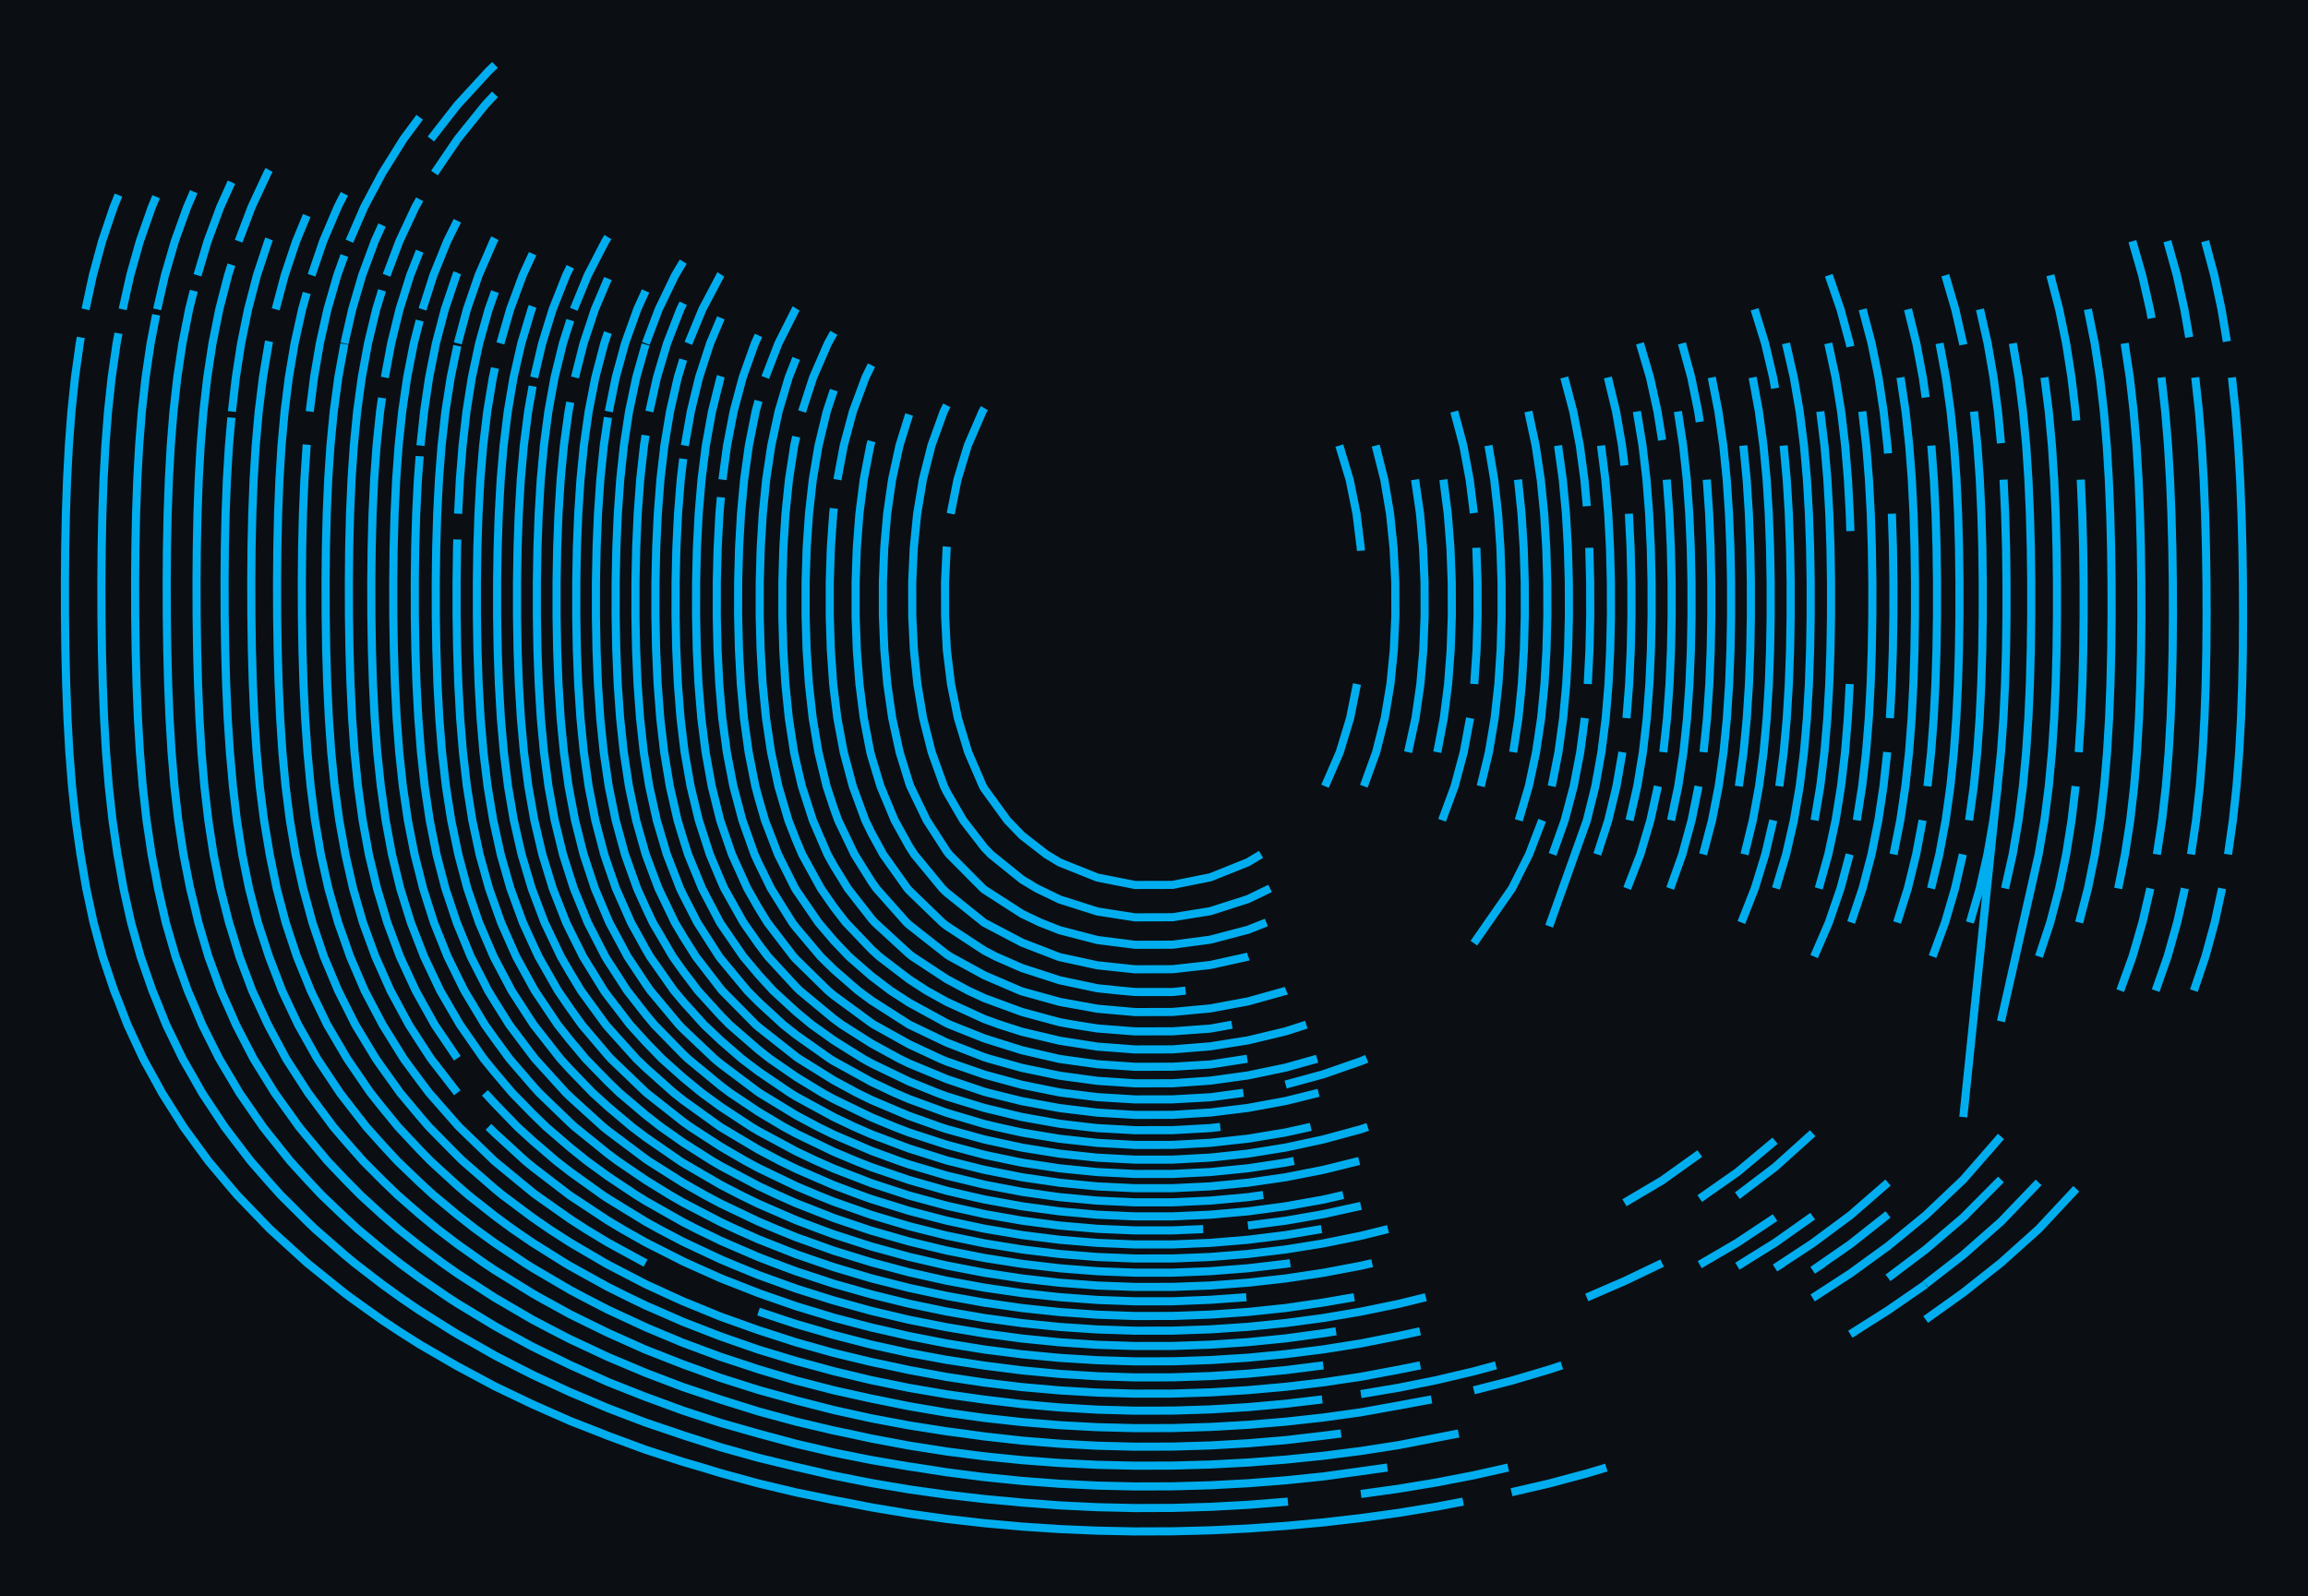<svg xmlns="http://www.w3.org/2000/svg" viewBox="67.799 74.684 284.441 196.76" width="284.441" height="196.76" shape-rendering="geometricPrecision"><rect x="67.799" y="74.684" width="284.441" height="196.76" fill="#0b0f14"/><path d="M 189.120 124.994 L 188.878 125.406 L 187.066 129.605 L 185.801 133.804 L 184.964 138.003 M 232.861 129.605 L 234.131 133.804 L 234.980 138.003 L 235.498 142.202 L 235.520 142.564 M 184.480 142.062 L 184.466 142.202 L 184.270 146.401 L 184.277 150.599 L 184.480 154.662 L 184.488 154.798 L 185.003 158.997 L 185.850 163.196 L 187.119 167.395 L 188.929 171.594 L 189.120 171.920 L 191.939 175.793 L 193.760 177.679 L 196.745 179.992 L 198.400 180.993 L 203.040 182.850 L 207.680 183.764 L 212.320 183.752 L 216.960 182.822 L 221.600 180.961 L 223.209 179.992 M 235.031 158.997 L 234.190 163.196 L 232.916 167.395 L 231.093 171.594 M 184.480 124.640 L 184.103 125.406 L 182.590 129.605 L 181.533 133.804 L 180.834 138.003 L 180.415 142.202 L 180.222 146.401 L 180.227 150.599 L 180.430 154.798 L 180.858 158.997 L 181.564 163.196 L 182.622 167.395 L 184.131 171.594 L 184.480 172.306 L 186.504 175.793 L 189.120 179.176 L 189.906 179.992 L 193.760 183.102 L 195.572 184.190 L 198.400 185.555 L 203.040 187.031 L 207.680 187.754 L 212.320 187.741 L 216.960 186.994 L 221.600 185.505 L 224.325 184.190 M 237.343 129.605 L 238.403 133.804 L 239.111 138.003 L 239.544 142.202 L 239.753 146.401 L 239.765 150.599 L 239.576 154.798 L 239.158 158.997 L 238.458 163.196 L 237.397 167.395 L 235.879 171.594 M 179.840 125.777 L 178.651 129.605 L 177.740 133.804 L 177.137 138.003 L 176.775 142.202 L 176.607 146.401 L 176.610 150.599 L 176.783 154.798 L 177.150 158.997 L 177.756 163.196 L 178.668 167.395 L 179.840 171.186 L 179.984 171.594 L 182.012 175.793 L 184.480 179.616 L 184.768 179.992 L 188.930 184.190 L 189.120 184.344 L 193.760 187.331 L 195.980 188.389 L 198.400 189.342 L 203.040 190.547 L 207.680 191.136 L 212.320 191.122 L 216.960 190.507 L 221.600 189.286 L 223.868 188.389 M 242.196 133.804 L 242.806 138.003 L 243.179 142.202 L 243.360 146.401 L 243.370 150.599 L 243.209 154.798 L 242.850 158.997 L 242.248 163.196 L 241.336 167.395 M 175.200 129.066 L 175.053 129.605 L 174.248 133.804 L 173.715 138.003 L 173.394 142.202 L 173.245 146.401 L 173.245 150.599 L 173.396 154.798 L 173.718 158.997 L 174.253 163.196 L 175.056 167.395 L 175.200 167.925 L 176.310 171.594 L 178.056 175.793 L 179.840 179.009 L 180.467 179.992 L 183.933 184.190 L 184.480 184.718 L 189.052 188.389 L 189.120 188.434 L 193.760 190.873 L 198.191 192.588 L 198.400 192.657 L 203.040 193.665 L 207.680 194.158 L 212.320 194.144 L 216.960 193.627 L 221.600 192.601 L 221.634 192.588 M 245.686 133.804 L 246.224 138.003 L 246.553 142.202 L 246.713 146.401 L 246.723 150.599 L 246.581 154.798 L 246.266 158.997 L 245.735 163.196 L 244.932 167.395 M 175.200 119.700 L 174.462 121.207 L 172.910 125.406 L 171.786 129.605 L 171.000 133.804 M 247.022 125.406 L 248.140 129.605 L 248.924 133.804 L 249.440 137.928 M 170.560 137.347 L 170.485 138.003 L 170.195 142.202 L 170.059 146.401 L 170.058 150.599 L 170.192 154.798 L 170.481 158.997 L 170.560 159.693 L 170.994 163.196 L 171.778 167.395 L 172.898 171.594 L 174.439 175.793 L 175.200 177.357 L 176.639 179.992 L 179.621 184.190 L 179.840 184.436 L 183.931 188.389 L 184.480 188.822 L 189.120 191.863 L 190.517 192.588 L 193.760 194.008 L 198.400 195.511 L 203.040 196.495 L 205.861 196.787 L 207.680 196.952 L 212.320 196.960 L 213.911 196.787 M 249.745 142.202 L 249.890 146.401 L 249.899 150.599 L 249.772 154.798 L 249.489 158.997 M 248.976 163.196 L 248.193 167.395 L 247.070 171.594 L 245.521 175.793 M 170.560 122.773 L 169.689 125.406 L 168.677 129.605 L 167.970 133.804 L 167.500 138.003 L 167.217 142.202 L 167.083 146.401 L 167.081 150.599 L 167.210 154.798 L 167.490 158.997 L 167.957 163.196 L 168.662 167.395 L 169.669 171.594 L 170.560 174.304 L 171.097 175.793 L 173.109 179.992 L 175.200 183.344 L 175.796 184.190 L 179.526 188.389 L 179.840 188.677 L 184.480 192.325 L 184.884 192.588 L 189.120 194.906 L 193.496 196.787 L 193.760 196.885 L 198.400 198.173 L 203.040 199.017 L 207.680 199.429 L 212.320 199.416 L 216.960 198.981 L 221.600 198.118 L 226.240 196.822 L 226.323 196.787 M 251.245 129.605 L 251.950 133.804 L 252.422 138.003 L 252.712 142.202 L 252.853 146.401 L 252.862 150.599 L 252.739 154.798 L 252.463 158.997 L 252.000 163.196 L 251.296 167.395 L 250.288 171.594 M 170.560 115.707 L 169.832 117.008 L 168.010 121.207 L 166.650 125.406 M 165.920 128.505 L 165.679 129.605 L 165.033 133.804 L 164.604 138.003 L 164.344 142.202 L 164.221 146.401 L 164.217 150.599 L 164.334 154.798 L 164.589 158.997 L 165.014 163.196 L 165.658 167.395 L 165.920 168.597 L 166.623 171.594 L 167.975 175.793 L 169.784 179.992 L 170.560 181.387 L 172.283 184.190 L 175.200 187.927 L 175.609 188.389 L 179.840 192.270 L 180.246 192.588 L 184.480 195.365 L 187.116 196.787 L 189.120 197.717 L 193.760 199.423 L 198.400 200.680 L 200.115 200.986 L 203.040 201.451 L 207.680 201.812 L 212.320 201.801 L 216.960 201.468 L 219.626 200.986 M 254.883 133.804 L 255.315 138.003 L 255.579 142.202 L 255.709 146.401 L 255.718 150.599 L 255.605 154.798 L 255.354 158.997 L 254.931 163.196 L 254.289 167.395 M 165.920 118.861 L 164.997 121.207 L 163.754 125.406 L 162.854 129.605 L 162.224 133.804 L 161.805 138.003 L 161.552 142.202 L 161.431 146.401 L 161.426 150.599 L 161.539 154.798 L 161.786 158.997 L 162.201 163.196 L 162.827 167.395 L 163.725 171.594 L 164.960 175.793 L 165.920 178.246 L 166.660 179.992 L 168.964 184.190 L 170.560 186.485 L 172.032 188.389 L 175.200 191.703 L 176.164 192.588 L 179.840 195.395 L 181.984 196.787 L 184.480 198.174 L 189.120 200.297 L 191.022 200.986 L 193.760 201.861 L 198.400 202.962 L 203.040 203.684 L 207.680 204.037 L 212.320 204.027 L 216.960 203.654 L 221.600 202.917 L 226.240 201.806 L 228.795 200.986 M 256.161 125.406 L 257.055 129.605 L 257.683 133.804 L 258.104 138.003 L 258.362 142.202 L 258.488 146.401 L 258.497 150.599 L 258.388 154.798 L 258.144 158.997 L 257.732 163.196 L 257.108 167.395 L 256.212 171.594 L 254.976 175.793 M 165.920 112.700 L 165.851 112.810 L 163.733 117.008 L 162.114 121.207 M 161.280 124.093 L 160.923 125.406 L 160.089 129.605 L 159.506 133.804 L 159.119 138.003 L 158.884 142.202 L 158.771 146.401 L 158.767 150.599 L 158.870 154.798 L 159.099 158.997 L 159.481 163.196 L 160.061 167.395 L 160.891 171.594 L 161.280 173.030 L 162.075 175.793 L 163.686 179.992 L 165.790 184.190 L 165.920 184.398 L 168.657 188.389 L 170.560 190.624 L 172.429 192.588 L 175.200 195.002 L 177.551 196.787 L 179.840 198.268 L 184.480 200.809 L 184.868 200.986 L 189.120 202.684 L 193.760 204.139 L 198.277 205.185 L 198.400 205.211 L 203.040 205.856 L 207.680 206.172 L 212.320 206.164 L 216.960 205.889 L 221.511 205.185 M 259.816 129.605 L 260.398 133.804 L 260.788 138.003 L 261.028 142.202 L 261.144 146.401 L 261.153 150.599 L 261.052 154.798 L 260.826 158.997 L 260.446 163.196 L 259.868 167.395 L 259.039 171.594 M 257.853 175.793 L 256.243 179.992 L 254.136 184.190 L 249.440 190.940 M 161.280 116.027 L 160.829 117.008 L 159.331 121.207 L 158.213 125.406 L 157.403 129.605 L 156.835 133.804 M 260.584 121.207 L 261.692 125.406 L 262.497 129.605 L 263.064 133.804 L 263.360 137.077 M 156.640 135.975 L 156.465 138.003 L 156.245 142.202 L 156.139 146.401 L 156.134 150.599 L 156.231 154.798 L 156.444 158.997 L 156.640 161.305 L 156.808 163.196 L 157.372 167.395 L 158.180 171.594 L 159.295 175.793 L 160.785 179.992 L 161.280 181.074 L 162.808 184.190 L 165.431 188.389 L 165.920 189.026 L 168.927 192.588 L 170.560 194.186 L 173.551 196.787 L 175.200 198.004 L 179.840 200.971 L 179.867 200.986 L 184.480 203.192 L 189.120 204.999 L 189.718 205.185 L 193.760 206.314 L 198.400 207.274 L 203.040 207.904 L 207.680 208.212 L 212.320 208.205 L 216.960 207.881 L 221.600 207.239 L 226.240 206.273 L 230.124 205.185 M 263.665 142.202 L 263.774 146.401 L 263.782 150.599 L 263.688 154.798 L 263.476 158.997 M 263.111 163.196 L 262.550 167.395 L 261.744 171.594 L 260.633 175.793 L 259.144 179.992 M 156.640 121.061 L 156.592 121.207 L 155.546 125.406 L 154.787 129.605 L 154.257 133.804 L 153.904 138.003 L 153.690 142.202 L 153.587 146.401 L 153.582 150.599 L 153.676 154.798 L 153.882 158.997 L 154.230 163.196 L 154.758 167.395 L 155.514 171.594 L 156.557 175.793 L 156.640 176.046 L 158.004 179.992 L 159.898 184.190 L 161.280 186.607 L 162.378 188.389 L 165.593 192.588 L 165.920 192.943 L 169.840 196.787 L 170.560 197.384 L 175.200 200.788 L 175.509 200.986 L 179.840 203.398 L 183.664 205.185 L 184.480 205.525 L 189.120 207.137 L 193.760 208.402 L 198.400 209.336 L 198.754 209.384 L 203.040 209.914 L 207.680 210.196 L 212.320 210.189 L 216.960 209.931 L 221.032 209.384 M 265.113 129.605 L 265.644 133.804 L 266.000 138.003 L 266.218 142.202 L 266.325 146.401 L 266.332 150.599 L 266.240 154.798 L 266.035 158.997 L 265.689 163.196 L 265.163 167.395 L 264.410 171.594 L 263.370 175.793 L 258.720 188.846 M 226.240 208.366 L 230.880 207.099 L 235.520 205.486 L 236.240 205.185 M 156.640 113.862 L 155.313 117.008 L 153.952 121.207 L 152.937 125.406 L 152.200 129.605 M 265.955 121.207 L 266.964 125.406 L 267.698 129.605 L 268.000 132.054 M 152.000 131.233 L 151.694 133.804 L 151.360 138.003 L 151.158 142.202 L 151.061 146.401 L 151.056 150.599 L 151.144 154.798 L 151.340 158.997 L 151.668 163.196 L 152.000 165.993 L 152.172 167.395 L 152.907 171.594 L 153.921 175.793 L 155.277 179.992 L 156.640 183.235 L 157.065 184.190 L 159.422 188.389 L 161.280 191.045 L 162.450 192.588 L 165.920 196.352 L 166.364 196.787 L 170.560 200.264 L 171.545 200.986 L 175.200 203.307 L 178.637 205.185 L 179.840 205.769 L 184.480 207.692 L 189.120 209.258 L 189.586 209.384 L 193.760 210.417 L 198.400 211.267 L 203.040 211.827 L 207.680 212.103 L 212.320 212.097 L 216.960 211.811 L 221.600 211.244 L 226.240 210.390 L 230.302 209.384 M 268.546 138.003 L 268.753 142.202 L 268.853 146.401 L 268.860 150.599 L 268.773 154.798 L 268.578 158.997 L 268.251 163.196 M 267.747 167.395 L 267.016 171.594 L 266.006 175.793 L 264.653 179.992 M 156.640 108.509 L 156.574 108.611 L 154.360 112.810 L 152.633 117.008 M 152.000 119.006 L 151.331 121.207 L 150.372 125.406 L 149.677 129.605 L 149.191 133.804 L 148.868 138.003 L 148.671 142.202 L 148.577 146.401 L 148.573 150.599 L 148.659 154.798 L 148.848 158.997 L 149.168 163.196 L 149.652 167.395 L 150.346 171.594 L 151.304 175.793 L 152.000 178.089 L 152.602 179.992 L 154.322 184.190 L 156.525 188.389 L 156.640 188.568 L 159.404 192.588 L 161.280 194.822 L 163.078 196.787 L 165.920 199.399 L 167.842 200.986 L 170.560 202.924 L 174.174 205.185 L 175.200 205.753 L 179.840 207.991 L 183.279 209.384 L 184.480 209.827 L 189.120 211.249 L 193.760 212.368 L 198.400 213.195 L 201.687 213.583 L 203.040 213.733 L 207.680 213.989 L 212.320 213.984 L 216.960 213.727 L 218.187 213.583 M 269.531 125.406 L 270.226 129.605 L 270.715 133.804 L 271.042 138.003 L 271.243 142.202 L 271.340 146.401 L 271.346 150.599 L 271.261 154.798 L 271.072 158.997 L 270.754 163.196 L 270.272 167.395 L 269.580 171.594 L 268.626 175.793 M 152.000 112.066 L 151.637 112.810 L 150.007 117.008 L 148.762 121.207 L 147.832 125.406 M 269.908 117.008 L 271.147 121.207 L 272.073 125.406 L 272.640 128.932 M 147.360 128.341 L 147.162 129.605 L 146.699 133.804 L 146.391 138.003 L 146.204 142.202 L 146.115 146.401 L 146.111 150.599 L 146.193 154.798 L 146.374 158.997 L 146.679 163.196 L 147.140 167.395 L 147.360 168.795 L 147.810 171.594 L 148.739 175.793 L 149.982 179.992 L 151.607 184.190 L 152.000 185.000 L 153.733 188.389 L 156.424 192.588 L 156.640 192.868 L 159.893 196.787 L 161.280 198.187 L 164.324 200.986 L 165.920 202.248 L 170.083 205.185 L 170.560 205.482 L 175.200 208.042 L 178.035 209.384 L 179.840 210.158 L 184.480 211.851 L 189.120 213.232 L 190.601 213.583 L 193.760 214.283 L 198.400 215.049 L 203.040 215.554 L 207.680 215.804 L 212.320 215.800 L 216.960 215.544 L 221.600 215.035 L 226.240 214.268 L 229.338 213.583 M 273.213 133.804 L 273.525 138.003 L 273.716 142.202 L 273.809 146.401 L 273.814 150.599 L 273.733 154.798 L 273.552 158.997 L 273.248 163.196 L 272.788 167.395 M 272.120 171.594 L 271.195 175.793 L 269.955 179.992 L 268.333 184.190 M 152.000 106.938 L 151.001 108.611 L 148.977 112.810 L 147.398 117.008 M 147.360 117.140 L 146.211 121.207 L 145.326 125.406 L 144.685 129.605 L 144.237 133.804 L 143.940 138.003 L 143.759 142.202 L 143.673 146.401 L 143.670 150.599 L 143.750 154.798 L 143.926 158.997 L 144.221 163.196 L 144.669 167.395 L 145.310 171.594 L 146.195 175.793 L 147.360 179.926 L 147.379 179.992 L 148.953 184.190 L 150.968 188.389 L 152.000 190.126 L 153.548 192.588 L 156.640 196.598 L 156.797 196.787 L 160.943 200.986 L 161.280 201.278 L 165.920 204.935 L 166.274 205.185 L 170.560 207.850 L 173.390 209.384 L 175.200 210.269 L 179.840 212.235 L 183.634 213.583 L 184.480 213.861 L 189.120 215.136 L 193.760 216.140 L 198.400 216.884 L 203.040 217.376 L 207.680 217.618 L 212.320 217.615 L 216.960 217.367 L 221.600 216.874 L 226.240 216.130 L 230.880 215.129 L 235.520 213.871 L 236.354 213.583 M 274.585 125.406 L 275.230 129.605 L 275.682 133.804 L 275.985 138.003 L 276.169 142.202 L 276.258 146.401 L 276.263 150.599 L 276.184 154.798 L 276.008 158.997 L 275.714 163.196 L 275.268 167.395 L 274.628 171.594 L 273.746 175.793 M 147.360 110.547 L 146.334 112.810 L 144.832 117.008 L 143.684 121.207 L 142.828 125.406 M 275.088 117.008 L 276.233 121.207 L 277.089 125.406 L 277.280 126.682 M 142.720 126.134 L 142.212 129.605 L 141.782 133.804 L 141.497 138.003 L 141.325 142.202 L 141.242 146.401 L 141.240 150.599 L 141.317 154.798 L 141.487 158.997 L 141.771 163.196 L 142.201 167.395 L 142.720 170.937 L 142.818 171.594 L 143.674 175.793 L 144.820 179.992 L 146.317 184.190 L 147.360 186.500 L 148.249 188.389 L 150.706 192.588 L 152.000 194.403 L 153.810 196.787 L 156.640 199.898 L 157.712 200.986 L 161.280 204.084 L 162.681 205.185 L 165.920 207.419 L 169.137 209.384 L 170.560 210.165 L 175.200 212.408 L 178.031 213.583 L 179.840 214.276 L 184.480 215.788 L 189.120 217.024 L 192.718 217.781 L 193.760 217.991 L 198.400 218.690 L 203.040 219.152 L 207.680 219.381 L 212.320 219.379 L 216.960 219.146 L 221.600 218.683 L 226.240 217.985 L 227.261 217.781 M 278.147 133.804 L 278.438 138.003 L 278.615 142.202 L 278.700 146.401 L 278.704 150.599 L 278.627 154.798 L 278.457 158.997 L 278.174 163.196 L 277.744 167.395 M 277.128 171.594 L 276.274 175.793 L 275.130 179.992 L 273.634 184.190 M 142.720 115.676 L 142.269 117.008 L 141.168 121.207 L 140.347 125.406 L 139.753 129.605 L 139.338 133.804 L 139.063 138.003 L 138.897 142.202 L 138.819 146.401 L 138.817 150.599 L 138.892 154.798 L 139.057 158.997 L 139.332 163.196 L 139.748 167.395 L 140.344 171.594 L 141.165 175.793 L 142.264 179.992 L 142.720 181.343 L 143.707 184.190 L 145.561 188.389 L 147.360 191.646 L 147.905 192.588 L 150.859 196.787 L 152.000 198.144 L 154.561 200.986 L 156.640 202.952 L 159.216 205.185 L 161.280 206.748 L 165.156 209.384 L 165.920 209.849 L 170.560 212.379 L 173.096 213.583 L 175.200 214.501 L 179.840 216.252 L 184.480 217.716 L 184.730 217.781 L 189.120 218.876 L 193.760 219.790 L 198.400 220.468 L 203.040 220.917 L 207.680 221.139 L 212.320 221.136 L 216.960 220.911 L 221.600 220.463 L 226.240 219.788 L 230.880 218.879 L 235.303 217.781 M 278.756 121.207 L 279.581 125.406 L 280.181 129.605 L 280.602 133.804 L 280.883 138.003 L 281.054 142.202 L 281.136 146.401 L 281.139 150.599 L 281.063 154.798 L 280.899 158.997 L 280.624 163.196 L 280.208 167.395 L 279.613 171.594 L 278.792 175.793 L 277.694 179.992 M 142.720 109.017 L 141.112 112.810 L 139.721 117.008 L 138.658 121.207 M 138.080 124.265 L 137.866 125.406 L 137.292 129.605 L 136.892 133.804 L 136.627 138.003 L 136.467 142.202 L 136.392 146.401 L 136.391 150.599 L 136.465 154.798 L 136.625 158.997 L 136.891 163.196 L 137.294 167.395 L 137.870 171.594 L 138.080 172.715 L 138.663 175.793 L 139.723 179.992 L 141.109 184.190 L 142.720 188.007 L 142.887 188.389 L 145.141 192.588 L 147.360 195.935 L 147.955 196.787 L 151.464 200.986 L 152.000 201.534 L 155.851 205.185 L 156.640 205.836 L 161.280 209.319 L 161.374 209.384 L 165.920 212.151 L 168.597 213.583 L 170.560 214.544 L 175.200 216.538 L 178.585 217.781 L 179.840 218.215 L 184.480 219.585 L 189.120 220.705 L 193.760 221.589 L 196.509 221.980 L 198.400 222.242 L 203.040 222.670 L 207.680 222.882 L 212.320 222.880 L 216.960 222.666 L 221.600 222.243 L 223.480 221.980 M 282.653 129.605 L 283.061 133.804 L 283.333 138.003 L 283.497 142.202 L 283.576 146.401 L 283.578 150.599 L 283.504 154.798 L 283.344 158.997 L 283.077 163.196 L 282.674 167.395 L 282.098 171.594 M 142.720 103.907 L 142.405 104.412 L 140.234 108.611 L 138.513 112.810 M 138.080 114.148 L 137.171 117.008 L 136.145 121.207 L 135.381 125.406 L 134.828 129.605 L 134.444 133.804 L 134.189 138.003 L 134.036 142.202 L 133.964 146.401 L 133.964 150.599 L 134.036 154.798 L 134.191 158.997 L 134.449 163.196 L 134.837 167.395 L 135.393 171.594 L 136.158 175.793 L 137.181 179.992 L 138.080 182.830 L 138.518 184.190 L 140.230 188.389 L 142.388 192.588 L 142.720 193.125 L 145.089 196.787 L 147.360 199.691 L 148.434 200.986 L 152.000 204.634 L 152.581 205.185 L 156.640 208.533 L 157.774 209.384 L 161.280 211.727 L 164.395 213.583 L 165.920 214.411 L 170.560 216.652 L 173.248 217.781 L 175.200 218.550 L 179.840 220.130 L 184.480 221.453 L 186.720 221.980 L 189.120 222.526 L 193.760 223.368 L 198.400 223.993 L 203.040 224.407 L 207.680 224.612 L 212.320 224.610 L 216.960 224.403 L 221.600 223.991 L 226.240 223.370 L 230.880 222.545 L 233.341 221.980 M 283.797 121.207 L 284.568 125.406 L 285.129 129.605 L 285.523 133.804 L 285.785 138.003 L 285.943 142.202 L 286.018 146.401 L 286.019 150.599 L 285.946 154.798 L 285.791 158.997 L 285.533 163.196 L 285.144 167.395 L 284.588 171.594 L 283.821 175.793 L 282.796 179.992 M 138.080 107.565 L 137.570 108.611 L 135.910 112.810 L 134.617 117.008 L 133.630 121.207 M 284.036 112.810 L 285.330 117.008 L 286.322 121.207 L 286.560 122.542 M 133.440 122.285 L 132.890 125.406 L 132.353 129.605 L 131.980 133.804 L 131.733 138.003 L 131.585 142.202 L 131.516 146.401 L 131.517 150.599 L 131.588 154.798 L 131.740 158.997 L 131.991 163.196 L 132.370 167.395 L 132.910 171.594 L 133.440 174.595 L 133.652 175.793 L 134.637 179.992 L 135.924 184.190 L 137.573 188.389 L 138.080 189.435 L 139.651 192.588 L 142.235 196.787 L 142.720 197.450 L 145.436 200.986 L 147.360 203.103 L 149.381 205.185 L 152.000 207.522 L 154.269 209.384 L 156.640 211.110 L 160.404 213.583 L 161.280 214.105 L 165.920 216.602 L 168.411 217.781 L 170.560 218.730 L 175.200 220.523 L 179.635 221.980 L 179.840 222.045 L 184.480 223.300 L 189.120 224.328 L 193.760 225.140 L 198.400 225.744 L 203.040 226.144 L 203.865 226.179 L 207.680 226.342 L 212.320 226.341 L 216.073 226.179 M 287.617 129.605 L 288.000 133.804 L 288.255 138.003 L 288.408 142.202 L 288.480 146.401 L 288.480 150.599 L 288.409 154.798 L 288.256 158.997 L 288.004 163.196 L 287.625 167.395 L 287.083 171.594 M 286.340 175.793 L 285.352 179.992 L 284.061 184.190 L 282.407 188.389 M 221.600 225.742 L 226.240 225.144 L 230.880 224.339 L 235.520 223.320 M 133.440 112.448 L 133.304 112.810 L 132.048 117.008 L 131.091 121.207 L 130.378 125.406 L 129.863 129.605 L 129.505 133.804 L 129.269 138.003 L 129.128 142.202 L 129.063 146.401 L 129.065 150.599 L 129.135 154.798 L 129.281 158.997 L 129.524 163.196 L 129.888 167.395 L 130.407 171.594 L 131.122 175.793 L 132.078 179.992 L 133.327 184.190 L 133.440 184.494 L 134.913 188.389 L 136.912 192.588 L 138.080 194.598 L 139.397 196.787 L 142.456 200.986 L 142.720 201.297 L 146.215 205.185 L 147.360 206.284 L 150.837 209.384 L 152.000 210.300 L 156.569 213.583 L 156.640 213.629 L 161.280 216.393 L 163.914 217.781 L 165.920 218.762 L 170.560 220.772 L 173.777 221.980 L 175.200 222.489 L 179.840 223.932 L 184.480 225.141 L 189.120 226.130 L 189.405 226.179 L 193.760 226.914 L 198.400 227.496 L 203.040 227.881 L 207.680 228.072 L 212.320 228.071 L 216.960 227.878 L 221.600 227.494 L 226.240 226.917 L 230.667 226.179 M 287.906 117.008 L 288.871 121.207 L 289.594 125.406 L 290.120 129.605 L 290.489 133.804 L 290.733 138.003 L 290.880 142.202 L 290.948 146.401 L 290.947 150.599 L 290.877 154.798 L 290.730 158.997 L 290.487 163.196 L 290.121 167.395 L 289.599 171.594 L 288.882 175.793 L 287.922 179.992 L 286.668 184.190 M 133.440 105.957 L 132.219 108.611 L 130.672 112.810 L 129.467 117.008 M 128.800 120.046 L 128.544 121.207 L 127.848 125.406 L 127.346 129.605 L 126.997 133.804 L 126.768 138.003 L 126.631 142.202 L 126.569 146.401 L 126.572 150.599 L 126.642 154.798 L 126.786 158.997 L 127.024 163.196 L 127.380 167.395 L 127.888 171.594 L 128.586 175.793 L 128.800 176.765 L 129.507 179.992 L 130.704 184.190 L 132.240 188.389 L 133.440 191.021 L 134.169 192.588 L 136.556 196.787 L 138.080 199.007 L 139.494 200.986 L 142.720 204.783 L 143.081 205.185 L 147.360 209.290 L 147.465 209.384 L 152.000 212.956 L 152.872 213.583 L 156.640 216.029 L 159.655 217.781 L 161.280 218.654 L 165.920 220.886 L 168.508 221.980 L 170.560 222.803 L 175.200 224.434 L 179.840 225.820 L 181.252 226.179 L 184.480 226.982 L 189.120 227.934 L 193.760 228.688 L 198.400 229.248 L 203.040 229.619 L 207.680 229.803 L 212.320 229.801 L 216.960 229.615 L 221.600 229.245 L 226.240 228.691 L 230.880 227.946 L 235.520 227.004 L 238.862 226.179 M 292.135 125.406 L 292.649 129.605 L 293.009 133.804 L 293.247 138.003 L 293.390 142.202 L 293.456 146.401 L 293.454 150.599 L 293.385 154.798 L 293.240 158.997 L 293.001 163.196 L 292.643 167.395 L 292.132 171.594 L 291.430 175.793 M 128.800 110.628 L 128.025 112.810 L 126.850 117.008 L 125.954 121.207 L 125.289 125.406 L 124.809 129.605 L 124.476 133.804 L 124.258 138.003 M 293.120 117.008 L 294.025 121.207 L 294.704 125.406 L 295.197 129.605 L 295.542 133.804 L 295.770 138.003 L 295.840 140.146 M 124.160 141.177 L 124.128 142.202 L 124.068 146.401 L 124.072 150.599 L 124.142 154.798 L 124.160 155.340 L 124.281 158.997 L 124.510 163.196 L 124.852 167.395 L 125.338 171.594 L 126.007 175.793 L 126.901 179.992 L 128.068 184.190 L 128.800 186.269 L 129.551 188.389 L 131.406 192.588 L 133.440 196.302 L 133.713 196.787 L 136.530 200.986 L 138.080 202.930 L 139.967 205.185 L 142.720 208.011 L 144.145 209.384 L 147.360 212.107 L 149.250 213.583 L 152.000 215.515 L 155.566 217.781 L 156.640 218.410 L 161.280 220.872 L 163.636 221.980 L 165.920 222.995 L 170.560 224.816 L 174.590 226.179 L 175.200 226.379 L 179.840 227.709 L 184.480 228.824 L 189.120 229.739 L 193.213 230.378 L 193.760 230.463 L 198.400 231.010 L 203.040 231.372 L 207.680 231.551 L 212.320 231.549 L 216.960 231.367 L 221.600 231.006 L 226.240 230.464 L 226.807 230.378 M 295.759 158.997 L 295.529 163.196 L 295.185 167.395 L 294.695 171.594 L 294.021 175.793 L 293.122 179.992 L 291.947 184.190 M 128.800 104.045 L 128.608 104.412 L 126.786 108.611 L 125.343 112.810 L 124.220 117.008 M 293.182 108.611 L 294.626 112.810 L 295.757 117.008 L 295.840 117.407 M 124.160 117.299 L 123.344 121.207 L 122.691 125.406 L 122.222 129.605 L 121.896 133.804 L 121.683 138.003 L 121.558 142.202 L 121.502 146.401 L 121.508 150.599 L 121.575 154.798 L 121.713 158.997 L 121.938 163.196 L 122.274 167.395 L 122.752 171.594 L 123.408 175.793 L 124.160 179.401 L 124.282 179.992 L 125.397 184.190 L 126.827 188.389 L 128.632 192.588 L 128.800 192.913 L 130.843 196.787 L 133.440 200.803 L 133.562 200.986 L 136.852 205.185 L 138.080 206.528 L 140.840 209.384 L 142.720 211.087 L 145.679 213.583 L 147.360 214.853 L 151.599 217.781 L 152.000 218.035 L 156.640 220.736 L 159.039 221.980 L 161.280 223.073 L 165.920 225.088 L 168.786 226.179 L 170.560 226.830 L 175.200 228.327 L 179.840 229.599 L 183.201 230.378 L 184.480 230.672 L 189.120 231.562 L 193.760 232.266 L 198.400 232.790 L 203.040 233.137 L 207.680 233.308 L 212.320 233.306 L 216.960 233.131 L 221.600 232.784 L 226.240 232.266 L 230.880 231.571 L 235.520 230.692 L 236.901 230.378 M 297.309 125.406 L 297.793 129.605 L 298.131 133.804 L 298.355 138.003 L 298.488 142.202 L 298.549 146.401 L 298.545 150.599 L 298.479 154.798 L 298.340 158.997 L 298.114 163.196 L 297.775 167.395 L 297.294 171.594 L 296.632 175.793 M 295.751 179.992 L 294.627 184.190 L 293.188 188.389 L 291.374 192.588 M 124.160 108.306 L 124.034 108.611 L 122.622 112.810 L 121.523 117.008 L 120.685 121.207 L 120.064 125.406 L 119.617 129.605 M 297.351 112.810 L 298.458 117.008 L 299.308 121.207 L 299.943 125.406 L 300.405 129.605 L 300.480 130.571 M 119.520 130.915 L 119.301 133.804 L 119.092 138.003 L 118.969 142.202 L 118.916 146.401 L 118.924 150.599 L 118.992 154.798 L 119.129 158.997 L 119.352 163.196 L 119.520 165.327 L 119.679 167.395 L 120.135 171.594 L 120.760 175.793 L 121.596 179.992 L 122.687 184.190 L 124.087 188.389 L 124.160 188.568 L 125.810 192.588 L 127.954 196.787 L 128.800 198.170 L 130.565 200.986 L 133.440 204.810 L 133.733 205.185 L 137.544 209.384 L 138.080 209.901 L 142.143 213.583 L 142.720 214.049 L 147.360 217.528 L 147.727 217.781 L 152.000 220.485 L 154.634 221.980 L 156.640 223.046 L 161.280 225.258 L 163.453 226.179 L 165.920 227.182 L 170.560 228.846 L 175.200 230.274 L 175.586 230.378 L 179.840 231.508 L 184.480 232.545 L 189.120 233.396 L 193.760 234.069 L 198.400 234.570 L 198.491 234.577 L 203.040 234.912 L 207.680 235.080 L 212.320 235.077 L 216.960 234.894 L 221.396 234.577 M 300.956 138.003 L 301.087 142.202 L 301.146 146.401 L 301.142 150.599 L 301.076 154.798 L 300.939 158.997 L 300.715 163.196 M 300.383 167.395 L 299.922 171.594 L 299.290 175.793 L 298.446 179.992 L 297.345 184.190 L 295.936 188.389 M 124.160 101.897 L 122.912 104.412 L 121.214 108.611 L 119.869 112.810 M 119.520 114.193 L 118.800 117.008 L 117.977 121.207 L 117.366 125.406 L 116.927 129.605 L 116.624 133.804 L 116.427 138.003 L 116.311 142.202 L 116.263 146.401 L 116.271 150.599 L 116.338 154.798 L 116.469 158.997 L 116.682 163.196 L 116.999 167.395 L 117.448 171.594 L 118.064 175.793 L 118.886 179.992 L 119.520 182.491 L 119.945 184.190 L 121.276 188.389 L 122.957 192.588 L 124.160 195.038 L 125.028 196.787 L 127.544 200.986 L 128.800 202.752 L 130.586 205.185 L 133.440 208.495 L 134.243 209.384 L 138.080 213.086 L 138.628 213.583 L 142.720 216.891 L 143.912 217.781 L 147.360 220.128 L 150.363 221.980 L 152.000 222.921 L 156.640 225.337 L 158.442 226.179 L 161.280 227.445 L 165.920 229.277 L 169.106 230.378 L 170.560 230.870 L 175.200 232.253 L 179.840 233.430 L 184.480 234.418 L 185.372 234.577 L 189.120 235.250 L 193.760 235.913 L 198.400 236.405 L 203.040 236.730 L 207.680 236.890 L 212.320 236.886 L 216.960 236.720 L 221.600 236.393 L 226.240 235.905 L 230.880 235.232 L 234.693 234.577 M 302.020 121.207 L 302.645 125.406 L 303.099 129.605 L 303.416 133.804 L 303.626 138.003 L 303.750 142.202 L 303.806 146.401 L 303.802 150.599 L 303.739 154.798 L 303.608 158.997 L 303.393 163.196 L 303.073 167.395 L 302.619 171.594 L 301.996 175.793 L 301.165 179.992 M 277.280 216.872 L 272.640 220.188 L 268.000 222.932 L 269.625 221.980 M 119.520 105.650 L 118.356 108.611 L 117.037 112.810 L 116.011 117.008 L 115.229 121.207 M 302.941 112.810 L 303.976 117.008 L 304.769 121.207 L 305.120 123.672 M 114.880 123.728 L 114.641 125.406 L 114.208 129.605 L 113.909 133.804 L 113.715 138.003 L 113.603 142.202 L 113.556 146.401 L 113.567 150.599 L 113.634 154.798 L 113.765 158.997 L 113.977 163.196 L 114.290 167.395 L 114.734 171.594 L 114.880 172.607 L 115.325 175.793 L 116.105 179.992 L 117.124 184.190 L 118.430 188.389 L 119.520 191.194 L 120.060 192.588 L 122.048 196.787 L 124.160 200.426 L 124.490 200.986 L 127.410 205.185 L 128.800 206.888 L 130.917 209.384 L 133.440 211.966 L 135.107 213.583 L 138.080 216.142 L 140.124 217.781 L 142.720 219.672 L 146.182 221.980 L 147.360 222.708 L 152.000 225.335 L 153.652 226.179 L 156.640 227.631 L 161.280 229.633 L 163.218 230.378 L 165.920 231.389 L 170.560 232.919 L 175.200 234.233 L 176.596 234.577 L 179.840 235.377 L 184.480 236.346 L 189.120 237.142 L 193.760 237.772 L 198.400 238.240 L 203.040 238.549 L 207.680 238.701 L 212.320 238.696 L 216.960 238.537 L 221.600 238.225 L 226.240 237.760 L 230.880 237.138 L 235.520 236.354 L 240.160 235.397 L 243.517 234.577 M 305.822 129.605 L 306.135 133.804 L 306.341 138.003 L 306.464 142.202 L 306.520 146.401 L 306.516 150.599 L 306.453 154.798 L 306.323 158.997 L 306.110 163.196 L 305.793 167.395 L 305.343 171.594 M 304.742 175.793 L 303.951 179.992 L 302.921 184.190 L 301.603 188.389 M 128.800 86.313 L 127.587 87.616 L 124.203 91.815 L 121.344 96.014 M 119.520 99.252 L 118.984 100.213 L 117.020 104.412 L 115.442 108.611 M 114.880 110.474 L 114.165 112.810 L 113.155 117.008 L 112.385 121.207 L 111.814 125.406 L 111.405 129.605 L 111.123 133.804 L 110.940 138.003 L 110.835 142.202 L 110.793 146.401 L 110.804 150.599 L 110.869 154.798 L 110.995 158.997 L 111.196 163.196 L 111.493 167.395 L 111.914 171.594 L 112.491 175.793 L 113.260 179.992 L 114.264 184.190 L 114.880 186.226 L 115.524 188.389 L 117.085 192.588 L 119.030 196.787 L 119.520 197.675 L 121.366 200.986 L 124.160 205.124 M 306.831 117.008 L 307.612 121.207 L 308.198 125.406 L 308.623 129.605 L 308.919 133.804 L 309.115 138.003 L 309.232 142.202 L 309.285 146.401 L 309.281 150.599 L 309.222 154.798 L 309.098 158.997 L 308.896 163.196 L 308.595 167.395 L 308.168 171.594 L 307.583 175.793 L 306.803 179.992 L 305.786 184.190 M 127.559 209.384 L 128.800 210.725 L 131.567 213.583 L 133.440 215.293 L 136.341 217.781 L 138.080 219.130 L 142.057 221.980 L 142.720 222.419 L 147.360 225.261 L 149.013 226.179 L 152.000 227.750 L 156.640 229.925 L 157.710 230.378 L 161.280 231.845 L 165.920 233.520 L 169.268 234.577 L 170.560 234.982 L 175.200 236.266 L 179.840 237.360 L 184.480 238.278 L 187.516 238.776 L 189.120 239.045 L 193.760 239.670 L 198.400 240.134 L 203.040 240.440 L 207.680 240.589 L 212.320 240.584 L 216.960 240.425 L 221.600 240.114 L 226.240 239.652 L 230.880 239.024 L 232.453 238.776 M 286.560 215.287 L 281.920 219.162 L 277.280 222.413 L 277.925 221.980 M 128.800 82.684 L 128.036 83.417 L 124.176 87.616 L 120.900 91.815 M 114.880 102.423 L 113.984 104.412 L 112.434 108.611 L 111.208 112.810 L 110.253 117.008 M 307.540 108.611 L 308.769 112.810 L 309.731 117.008 L 309.760 117.174 M 110.240 117.083 L 109.493 121.207 L 108.929 125.406 L 108.525 129.605 L 108.246 133.804 L 108.067 138.003 L 107.964 142.202 L 107.923 146.401 L 107.936 150.599 L 108.001 154.798 L 108.127 158.997 L 108.327 163.196 L 108.622 167.395 L 109.039 171.594 L 109.610 175.793 L 110.240 179.278 L 110.365 179.992 L 111.312 184.190 L 112.526 188.389 L 114.059 192.588 L 114.880 194.431 L 115.926 196.787 L 118.190 200.986 L 119.520 203.056 L 120.911 205.185 L 124.160 209.379 M 311.079 125.406 L 311.499 129.605 L 311.793 133.804 L 311.987 138.003 L 312.103 142.202 L 312.156 146.401 L 312.153 150.599 L 312.094 154.798 L 311.972 158.997 L 311.773 163.196 L 311.475 167.395 L 311.051 171.594 L 310.471 175.793 M 309.701 179.992 L 308.740 184.190 L 307.513 188.389 L 305.969 192.588 M 127.996 213.583 L 128.800 214.358 L 132.546 217.781 L 133.440 218.517 L 137.959 221.980 L 138.080 222.066 L 142.720 225.130 L 144.468 226.179 L 147.360 227.815 L 152.000 230.165 L 152.459 230.378 L 156.640 232.249 L 161.280 234.069 L 162.727 234.577 L 165.920 235.685 L 170.560 237.096 L 175.200 238.310 L 177.259 238.776 L 179.840 239.369 L 184.480 240.277 L 189.120 241.023 L 193.760 241.614 L 198.400 242.052 L 203.040 242.341 L 207.680 242.481 L 212.320 242.475 L 216.960 242.323 L 221.600 242.029 L 226.240 241.591 L 230.880 241.007 L 235.520 240.272 L 240.160 239.351 L 242.808 238.776 M 291.200 214.362 L 286.560 218.537 L 281.920 222.059 L 282.029 221.980 M 119.520 89.138 L 117.534 91.815 L 114.911 96.014 L 112.678 100.213 L 110.863 104.412 M 110.240 106.175 L 109.366 108.611 L 108.157 112.810 L 107.217 117.008 L 106.501 121.207 L 105.970 125.406 M 311.814 112.810 L 312.760 117.008 L 313.487 121.207 L 314.031 125.406 L 314.400 129.313 M 105.600 129.487 L 105.589 129.605 L 105.313 133.804 L 105.136 138.003 L 105.035 142.202 L 104.996 146.401 L 105.010 150.599 L 105.076 154.798 L 105.202 158.997 L 105.401 163.196 L 105.600 166.039 L 105.690 167.395 L 106.083 171.594 L 106.621 175.793 L 107.337 179.992 L 108.271 184.190 L 109.467 188.389 L 110.240 190.570 L 110.943 192.588 L 112.740 196.787 L 114.880 200.849 L 114.952 200.986 L 117.556 205.185 L 119.520 207.848 L 120.680 209.384 L 124.160 213.347 L 124.375 213.583 L 128.721 217.781 L 128.800 217.850 L 133.440 221.662 L 133.855 221.980 L 138.080 224.958 L 139.973 226.179 L 142.720 227.842 L 147.360 230.370 M 314.721 133.804 L 314.914 138.003 L 315.030 142.202 L 315.083 146.401 L 315.081 150.599 L 315.024 154.798 L 314.903 158.997 L 314.705 163.196 L 314.409 167.395 L 309.760 212.370 M 314.009 171.594 L 313.462 175.793 L 312.734 179.992 L 311.786 184.190 L 310.575 188.389 M 272.640 230.374 L 268.000 232.596 L 263.360 234.606 L 263.432 234.577 M 161.280 236.347 L 165.920 237.883 L 168.999 238.776 L 170.560 239.232 L 175.200 240.426 L 179.840 241.444 L 184.480 242.299 L 188.938 242.975 L 189.120 243.003 L 193.760 243.593 L 198.400 244.030 L 203.040 244.318 L 207.680 244.457 L 212.320 244.449 L 216.960 244.296 L 221.600 244.001 L 226.240 243.563 L 230.880 242.979 M 110.240 98.574 L 109.407 100.213 L 107.626 104.412 L 106.196 108.611 M 105.600 110.792 L 105.034 112.810 L 104.105 117.008 L 103.398 121.207 L 102.873 125.406 L 102.497 129.605 L 102.238 133.804 L 102.072 138.003 L 101.979 142.202 L 101.942 146.401 L 101.956 150.599 L 102.019 154.798 L 102.138 158.997 L 102.327 163.196 L 102.603 167.395 L 102.993 171.594 L 103.525 175.793 L 104.233 179.992 L 105.156 184.190 L 105.600 185.792 L 106.300 188.389 L 107.714 192.588 L 109.477 196.787 L 110.240 198.303 L 111.586 200.986 L 114.125 205.185 L 114.880 206.258 L 117.118 209.384 L 119.520 212.256 L 120.665 213.583 L 124.160 217.134 L 124.828 217.781 L 128.800 221.234 L 129.714 221.980 L 133.440 224.765 L 135.488 226.179 L 138.080 227.851 L 142.397 230.378 L 142.720 230.558 L 147.360 232.965 L 150.863 234.577 L 152.000 235.087 L 156.640 236.986 L 161.280 238.642 L 161.696 238.776 L 165.920 240.142 L 170.560 241.445 L 175.200 242.565 L 177.158 242.975 L 179.840 243.552 L 184.480 244.403 L 189.120 245.101 L 193.760 245.653 L 198.400 246.063 L 203.040 246.332 L 207.680 246.461 L 212.320 246.453 L 216.960 246.308 L 221.600 246.030 L 226.240 245.617 L 230.880 245.069 L 235.520 244.380 L 240.160 243.511 L 242.840 242.975 M 315.864 117.008 L 316.581 121.207 L 317.118 125.406 L 317.510 129.605 L 317.784 133.804 L 317.967 138.003 L 318.078 142.202 L 318.130 146.401 L 318.129 150.599 L 318.076 154.798 L 317.964 158.997 L 317.778 163.196 L 317.500 167.395 L 317.105 171.594 L 316.564 175.793 L 315.844 179.992 L 314.906 184.190 M 286.560 224.765 L 281.920 227.848 L 277.280 230.558 L 277.607 230.378 M 105.600 101.253 L 104.296 104.412 L 102.889 108.611 L 101.775 112.810 M 100.960 116.749 L 100.904 117.008 L 100.204 121.207 L 99.684 125.406 L 99.312 129.605 L 99.056 133.804 L 98.892 138.003 L 98.799 142.202 L 98.764 146.401 L 98.778 150.599 L 98.841 154.798 L 98.960 158.997 L 99.148 163.196 L 99.423 167.395 L 99.810 171.594 L 100.338 175.793 L 100.960 179.523 L 101.035 179.992 L 101.896 184.190 L 102.999 188.389 L 104.390 192.588 L 105.600 195.553 L 106.096 196.787 L 108.123 200.986 L 110.240 204.597 L 110.586 205.185 L 113.463 209.384 L 114.880 211.159 L 116.863 213.583 L 119.520 216.417 L 120.850 217.781 L 124.160 220.810 L 125.511 221.980 L 128.800 224.577 L 130.978 226.179 L 133.440 227.864 L 137.453 230.378 L 138.080 230.750 L 142.720 233.315 L 145.258 234.577 L 147.360 235.592 L 152.000 237.618 L 154.976 238.776 L 156.640 239.419 L 161.280 241.036 L 165.920 242.442 L 167.909 242.975 L 170.560 243.699 L 175.200 244.808 L 179.840 245.753 L 184.480 246.547 L 188.938 247.174 L 189.120 247.200 L 193.760 247.754 L 198.400 248.164 L 203.040 248.433 L 207.680 248.561 L 212.320 248.551 L 216.960 248.405 L 221.600 248.124 L 226.240 247.709 L 230.750 247.174 M 319.763 121.207 L 320.294 125.406 L 320.682 129.605 L 320.955 133.804 L 321.138 138.003 L 321.250 142.202 L 321.303 146.401 L 321.304 150.599 L 321.253 154.798 L 321.143 158.997 L 320.960 163.196 L 320.685 167.395 L 320.294 171.594 L 319.758 175.793 L 319.043 179.992 L 314.400 200.574 M 291.200 224.584 L 286.560 227.866 L 281.920 230.748 L 282.552 230.378 M 235.520 246.516 L 240.160 245.735 L 244.800 244.805 L 249.440 243.711 L 252.159 242.975 M 100.960 104.139 L 100.852 104.412 L 99.468 108.611 L 98.371 112.810 L 97.516 117.008 L 96.865 121.207 L 96.382 125.406 M 320.484 108.611 L 321.577 112.810 L 322.433 117.008 L 323.090 121.207 L 323.584 125.406 L 323.680 126.519 M 96.320 126.153 L 96.017 129.605 L 95.763 133.804 L 95.600 138.003 L 95.508 142.202 L 95.473 146.401 L 95.487 150.599 L 95.551 154.798 L 95.670 158.997 L 95.857 163.196 L 96.131 167.395 L 96.320 169.466 L 96.503 171.594 L 96.994 175.793 L 97.647 179.992 L 98.496 184.190 L 99.582 188.389 L 100.951 192.588 L 100.960 192.610 L 102.560 196.787 L 104.542 200.986 L 105.600 202.870 L 106.897 205.185 L 109.693 209.384 L 110.240 210.101 L 112.948 213.583 L 114.880 215.742 L 116.766 217.781 L 119.520 220.427 L 121.216 221.980 L 124.160 224.428 L 126.405 226.179 L 128.800 227.911 L 132.497 230.378 L 133.440 230.973 L 138.080 233.690 L 139.739 234.577 L 142.720 236.117 L 147.360 238.268 L 148.562 238.776 L 152.000 240.213 L 156.640 241.934 L 159.809 242.975 L 161.280 243.464 L 165.920 244.849 L 170.560 246.047 L 175.200 247.077 L 175.698 247.174 L 179.840 248.012 L 184.480 248.804 L 189.120 249.454 L 193.760 249.967 L 198.400 250.347 L 203.040 250.596 L 207.680 250.714 L 212.320 250.703 L 216.960 250.566 L 221.600 250.303 L 226.240 249.916 L 230.880 249.404 L 235.520 248.761 L 240.160 247.926 L 244.223 247.174 M 324.234 133.804 L 324.418 138.003 L 324.531 142.202 L 324.586 146.401 L 324.590 150.599 L 324.541 154.798 L 324.434 158.997 L 324.253 163.196 L 323.982 167.395 M 323.600 171.594 L 323.101 175.793 L 322.437 179.992 L 321.573 184.190 L 320.471 188.389 L 319.087 192.588 M 300.480 220.445 L 295.840 224.479 L 291.200 227.918 L 286.560 230.970 L 287.514 230.378 M 249.440 246.050 L 254.080 244.866 L 258.720 243.493 L 260.285 242.975 M 100.960 95.632 L 100.753 96.014 L 98.799 100.213 L 97.210 104.412 M 96.320 107.309 L 95.906 108.611 L 94.826 112.810 L 93.985 117.008 L 93.343 121.207 L 92.867 125.406 L 92.525 129.605 L 92.290 133.804 L 92.139 138.003 L 92.053 142.202 L 92.020 146.401 L 92.033 150.599 L 92.093 154.798 L 92.203 158.997 L 92.377 163.196 L 92.631 167.395 L 92.987 171.594 L 93.472 175.793 L 94.116 179.992 L 94.954 184.190 L 96.024 188.389 L 96.320 189.333 L 97.306 192.588 L 98.879 196.787 L 100.818 200.986 L 100.960 201.249 L 103.062 205.185 L 105.600 209.120 L 105.771 209.384 L 108.891 213.583 L 110.240 215.158 L 112.547 217.781 L 114.880 220.129 L 116.797 221.980 L 119.520 224.356 L 121.729 226.179 L 124.160 228.029 L 127.477 230.378 L 128.800 231.259 L 133.440 234.122 L 134.236 234.577 L 138.080 236.693 L 142.322 238.776 L 142.720 238.967 L 147.360 241.043 L 152.000 242.860 L 152.319 242.975 L 156.640 244.538 L 161.280 246.009 L 165.488 247.174 L 165.920 247.297 L 170.560 248.486 L 175.200 249.508 L 179.840 250.378 L 184.480 251.108 L 186.501 251.372 L 189.120 251.737 L 193.760 252.252 L 198.400 252.632 L 203.040 252.881 L 207.680 252.999 L 212.320 252.986 L 216.960 252.846 L 221.600 252.581 L 226.240 252.191 L 230.880 251.649 L 233.070 251.372 M 325.111 112.810 L 325.952 117.008 L 326.598 121.207 L 327.084 125.406 L 327.440 129.605 L 327.693 133.804 L 327.865 138.003 L 327.973 142.202 L 328.027 146.401 L 328.033 150.599 L 327.991 154.798 L 327.893 158.997 L 327.728 163.196 L 327.477 167.395 L 327.120 171.594 L 326.629 175.793 L 325.974 179.992 L 325.122 184.190 L 324.036 188.389 M 300.480 224.374 L 295.840 228.041 L 291.200 231.256 L 292.540 230.378 M 96.320 97.140 L 94.939 100.213 L 93.386 104.412 L 92.137 108.611 M 91.680 110.523 L 91.108 112.810 L 90.280 117.008 L 89.649 121.207 L 89.180 125.406 L 88.843 129.605 L 88.611 133.804 L 88.461 138.003 L 88.375 142.202 L 88.342 146.401 L 88.355 150.599 L 88.413 154.798 L 88.522 158.997 L 88.693 163.196 L 88.944 167.395 L 89.296 171.594 L 89.774 175.793 L 90.409 179.992 L 91.234 184.190 L 91.680 185.990 L 92.247 188.389 L 93.483 192.588 L 95.021 196.787 L 96.320 199.704 L 96.878 200.986 L 99.050 205.185 L 100.960 208.271 L 101.647 209.384 L 104.659 213.583 L 105.600 214.729 L 108.156 217.781 L 110.240 219.972 L 112.217 221.980 L 114.880 224.414 L 116.910 226.179 L 119.520 228.264 L 122.344 230.378 L 124.160 231.651 L 128.683 234.577 L 128.800 234.649 L 133.440 237.354 L 136.146 238.776 L 138.080 239.767 L 142.720 241.939 L 145.177 242.975 L 147.360 243.893 L 152.000 245.660 L 156.539 247.174 L 156.640 247.208 L 161.280 248.658 L 165.920 249.918 L 170.560 251.009 L 172.323 251.372 L 175.200 251.996 L 179.840 252.864 L 184.480 253.592 L 189.120 254.189 L 193.760 254.660 L 198.400 255.008 L 203.040 255.234 L 207.680 255.341 L 212.320 255.328 L 216.960 255.198 L 221.600 254.953 L 226.240 254.594 L 230.880 254.120 L 235.520 253.527 L 240.160 252.809 L 244.800 251.910 L 247.556 251.372 M 329.644 117.008 L 330.278 121.207 L 330.756 125.406 L 331.107 129.605 L 331.358 133.804 L 331.530 138.003 L 331.639 142.202 L 331.696 146.401 L 331.706 150.599 L 331.667 154.798 L 331.573 158.997 L 331.411 163.196 L 331.166 167.395 L 330.814 171.594 L 330.331 175.793 L 329.687 179.992 L 328.848 184.190 M 314.400 214.762 L 309.760 220.075 L 305.120 224.475 L 300.480 228.279 L 295.840 231.646 L 291.200 234.662 L 291.342 234.577 M 91.680 98.317 L 90.859 100.213 L 89.346 104.412 L 88.128 108.611 L 87.163 112.810 M 330.599 104.412 L 331.804 108.611 L 332.760 112.810 L 332.960 113.913 M 87.040 113.483 L 86.360 117.008 L 85.741 121.207 L 85.280 125.406 L 84.948 129.605 L 84.719 133.804 L 84.570 138.003 L 84.485 142.202 L 84.451 146.401 L 84.463 150.599 L 84.519 154.798 L 84.626 158.997 L 84.794 163.196 L 85.041 167.395 L 85.387 171.594 L 85.857 175.793 L 86.482 179.992 L 87.040 182.897 L 87.275 184.190 L 88.233 188.389 L 89.440 192.588 L 90.941 196.787 L 91.680 198.509 L 92.713 200.986 L 94.817 205.185 L 96.320 207.711 L 97.308 209.384 L 100.208 213.583 L 100.960 214.538 L 103.552 217.781 L 105.600 220.029 L 107.431 221.980 L 110.240 224.662 L 111.899 226.179 L 114.880 228.672 L 117.042 230.378 L 119.520 232.202 L 122.993 234.577 L 124.160 235.335 L 128.800 238.142 L 129.932 238.776 L 133.440 240.684 L 138.080 242.936 L 138.165 242.975 L 142.720 245.026 L 147.360 246.860 L 148.226 247.174 L 152.000 248.563 L 156.640 250.074 L 161.205 251.372 L 161.280 251.395 L 165.920 252.643 L 170.560 253.723 L 175.200 254.650 L 179.840 255.439 L 180.751 255.571 L 184.480 256.154 L 189.120 256.750 L 193.760 257.220 L 198.400 257.567 L 203.040 257.793 L 207.680 257.899 L 212.320 257.885 L 216.960 257.753 L 221.600 257.506 L 226.240 257.145 L 230.880 256.668 L 235.520 256.026 L 238.778 255.571 M 334.175 121.207 L 334.643 125.406 L 334.989 129.605 L 335.237 133.804 L 335.409 138.003 L 335.519 142.202 L 335.579 146.401 L 335.592 150.599 L 335.557 154.798 L 335.467 158.997 L 335.310 163.196 L 335.070 167.395 L 334.725 171.594 L 334.251 175.793 L 333.618 179.992 M 332.807 184.190 L 331.834 188.389 L 330.613 192.588 L 329.100 196.787 M 314.400 220.063 L 309.760 224.733 L 305.120 228.692 L 300.480 232.190 M 87.040 98.929 L 86.504 100.213 L 85.035 104.412 L 83.854 108.611 L 82.917 112.810 M 334.908 104.412 L 336.076 108.611 L 337.003 112.810 L 337.600 116.253 M 82.400 115.761 L 82.168 117.008 L 81.563 121.207 L 81.112 125.406 L 80.787 129.605 L 80.561 133.804 L 80.414 138.003 L 80.329 142.202 L 80.294 146.401 L 80.303 150.599 L 80.357 154.798 L 80.461 158.997 L 80.625 163.196 L 80.866 167.395 L 81.204 171.594 L 81.665 175.793 L 82.276 179.992 L 82.400 180.658 L 83.017 184.190 L 83.950 188.389 L 85.123 192.588 L 86.581 196.787 L 87.040 197.894 L 88.277 200.986 L 90.308 205.185 L 91.680 207.579 L 92.700 209.384 L 95.481 213.583 L 96.320 214.691 L 98.680 217.781 L 100.960 220.388 L 102.386 221.980 L 105.600 225.181 L 106.640 226.179 L 110.240 229.324 L 111.510 230.378 L 114.880 232.974 L 117.104 234.577 L 119.520 236.225 L 123.582 238.776 L 124.160 239.126 L 128.800 241.767 L 131.139 242.975 L 133.440 244.145 L 138.080 246.293 L 140.175 247.174 L 142.720 248.251 L 147.360 250.024 L 151.354 251.372 L 152.000 251.597 L 156.640 253.078 L 161.280 254.372 L 165.920 255.497 L 166.262 255.571 L 170.560 256.561 L 175.200 257.481 L 179.840 258.263 L 184.480 258.917 L 189.120 259.453 L 192.600 259.770 L 193.760 259.886 L 198.400 260.233 L 203.040 260.458 L 207.680 260.563 L 212.320 260.547 L 216.960 260.414 L 221.600 260.164 L 226.240 259.796 L 226.522 259.770 M 338.346 121.207 L 338.803 125.406 L 339.142 129.605 L 339.386 133.804 L 339.556 138.003 L 339.667 142.202 L 339.729 146.401 L 339.746 150.599 L 339.715 154.798 L 339.630 158.997 L 339.478 163.196 L 339.244 167.395 L 338.908 171.594 L 338.444 175.793 L 337.825 179.992 M 337.066 184.190 L 336.120 188.389 L 334.933 192.588 L 333.464 196.787 M 319.040 220.428 L 314.400 225.266 L 309.760 229.348 L 305.120 232.952 M 305.120 232.995 L 300.480 236.193 L 295.840 239.132 L 296.455 238.776 M 235.520 258.830 L 240.160 258.183 L 244.800 257.417 L 249.440 256.519 L 253.666 255.571 M 82.400 98.724 L 81.800 100.213 L 80.384 104.412 L 79.246 108.611 L 78.343 112.810 M 339.564 104.412 L 340.688 108.611 L 341.580 112.810 L 342.240 116.776 M 77.760 116.272 L 77.627 117.008 L 77.040 121.207 L 76.602 125.406 L 76.285 129.605 L 76.065 133.804 L 75.920 138.003 L 75.835 142.202 L 75.799 146.401 L 75.806 150.599 L 75.856 154.798 L 75.955 158.997 L 76.113 163.196 L 76.346 167.395 L 76.674 171.594 L 77.121 175.793 L 77.715 179.992 L 77.760 180.241 L 78.425 184.190 L 79.326 188.389 L 80.459 192.588 L 81.867 196.787 L 82.400 198.117 L 83.504 200.986 L 85.452 205.185 L 87.040 208.057 L 87.759 209.384 L 90.408 213.583 L 91.680 215.327 L 93.473 217.781 L 96.320 221.166 L 97.017 221.980 L 100.960 226.070 L 101.068 226.179 L 105.600 230.308 L 105.681 230.378 L 110.240 234.047 L 110.939 234.577 L 114.880 237.390 L 116.973 238.776 L 119.520 240.394 L 123.972 242.975 L 124.160 243.081 L 128.800 245.568 L 132.155 247.174 L 133.440 247.787 L 138.080 249.837 L 142.005 251.372 L 142.720 251.658 L 147.360 253.374 L 152.000 254.879 L 154.376 255.571 L 156.640 256.262 L 161.280 257.531 L 165.920 258.635 L 170.560 259.588 L 171.565 259.770 L 175.200 260.479 L 179.840 261.254 L 184.480 261.902 L 189.120 262.431 L 193.760 262.847 L 198.400 263.154 L 203.040 263.352 L 207.680 263.444 L 212.320 263.429 L 216.960 263.309 L 221.600 263.086 L 226.240 262.761 L 230.880 262.333 L 235.520 261.800 L 240.160 261.158 L 244.800 260.398 L 248.114 259.770 M 342.868 121.207 L 343.311 125.406 L 343.640 129.605 L 343.878 133.804 L 344.045 138.003 L 344.156 142.202 L 344.220 146.401 L 344.239 150.599 L 344.213 154.798 L 344.133 158.997 L 343.987 163.196 L 343.761 167.395 L 343.434 171.594 L 342.984 175.793 L 342.383 179.992 M 341.655 184.190 L 340.741 188.389 L 339.596 192.588 L 338.177 196.787 M 323.680 221.209 L 319.040 226.175 L 314.400 230.336 L 309.760 234.011 L 305.120 237.324 M 254.080 258.612 L 258.720 257.538 L 263.360 256.297 L 265.770 255.571" fill="none" stroke="#00AEEF" stroke-width="1" vector-effect="non-scaling-stroke"/></svg>